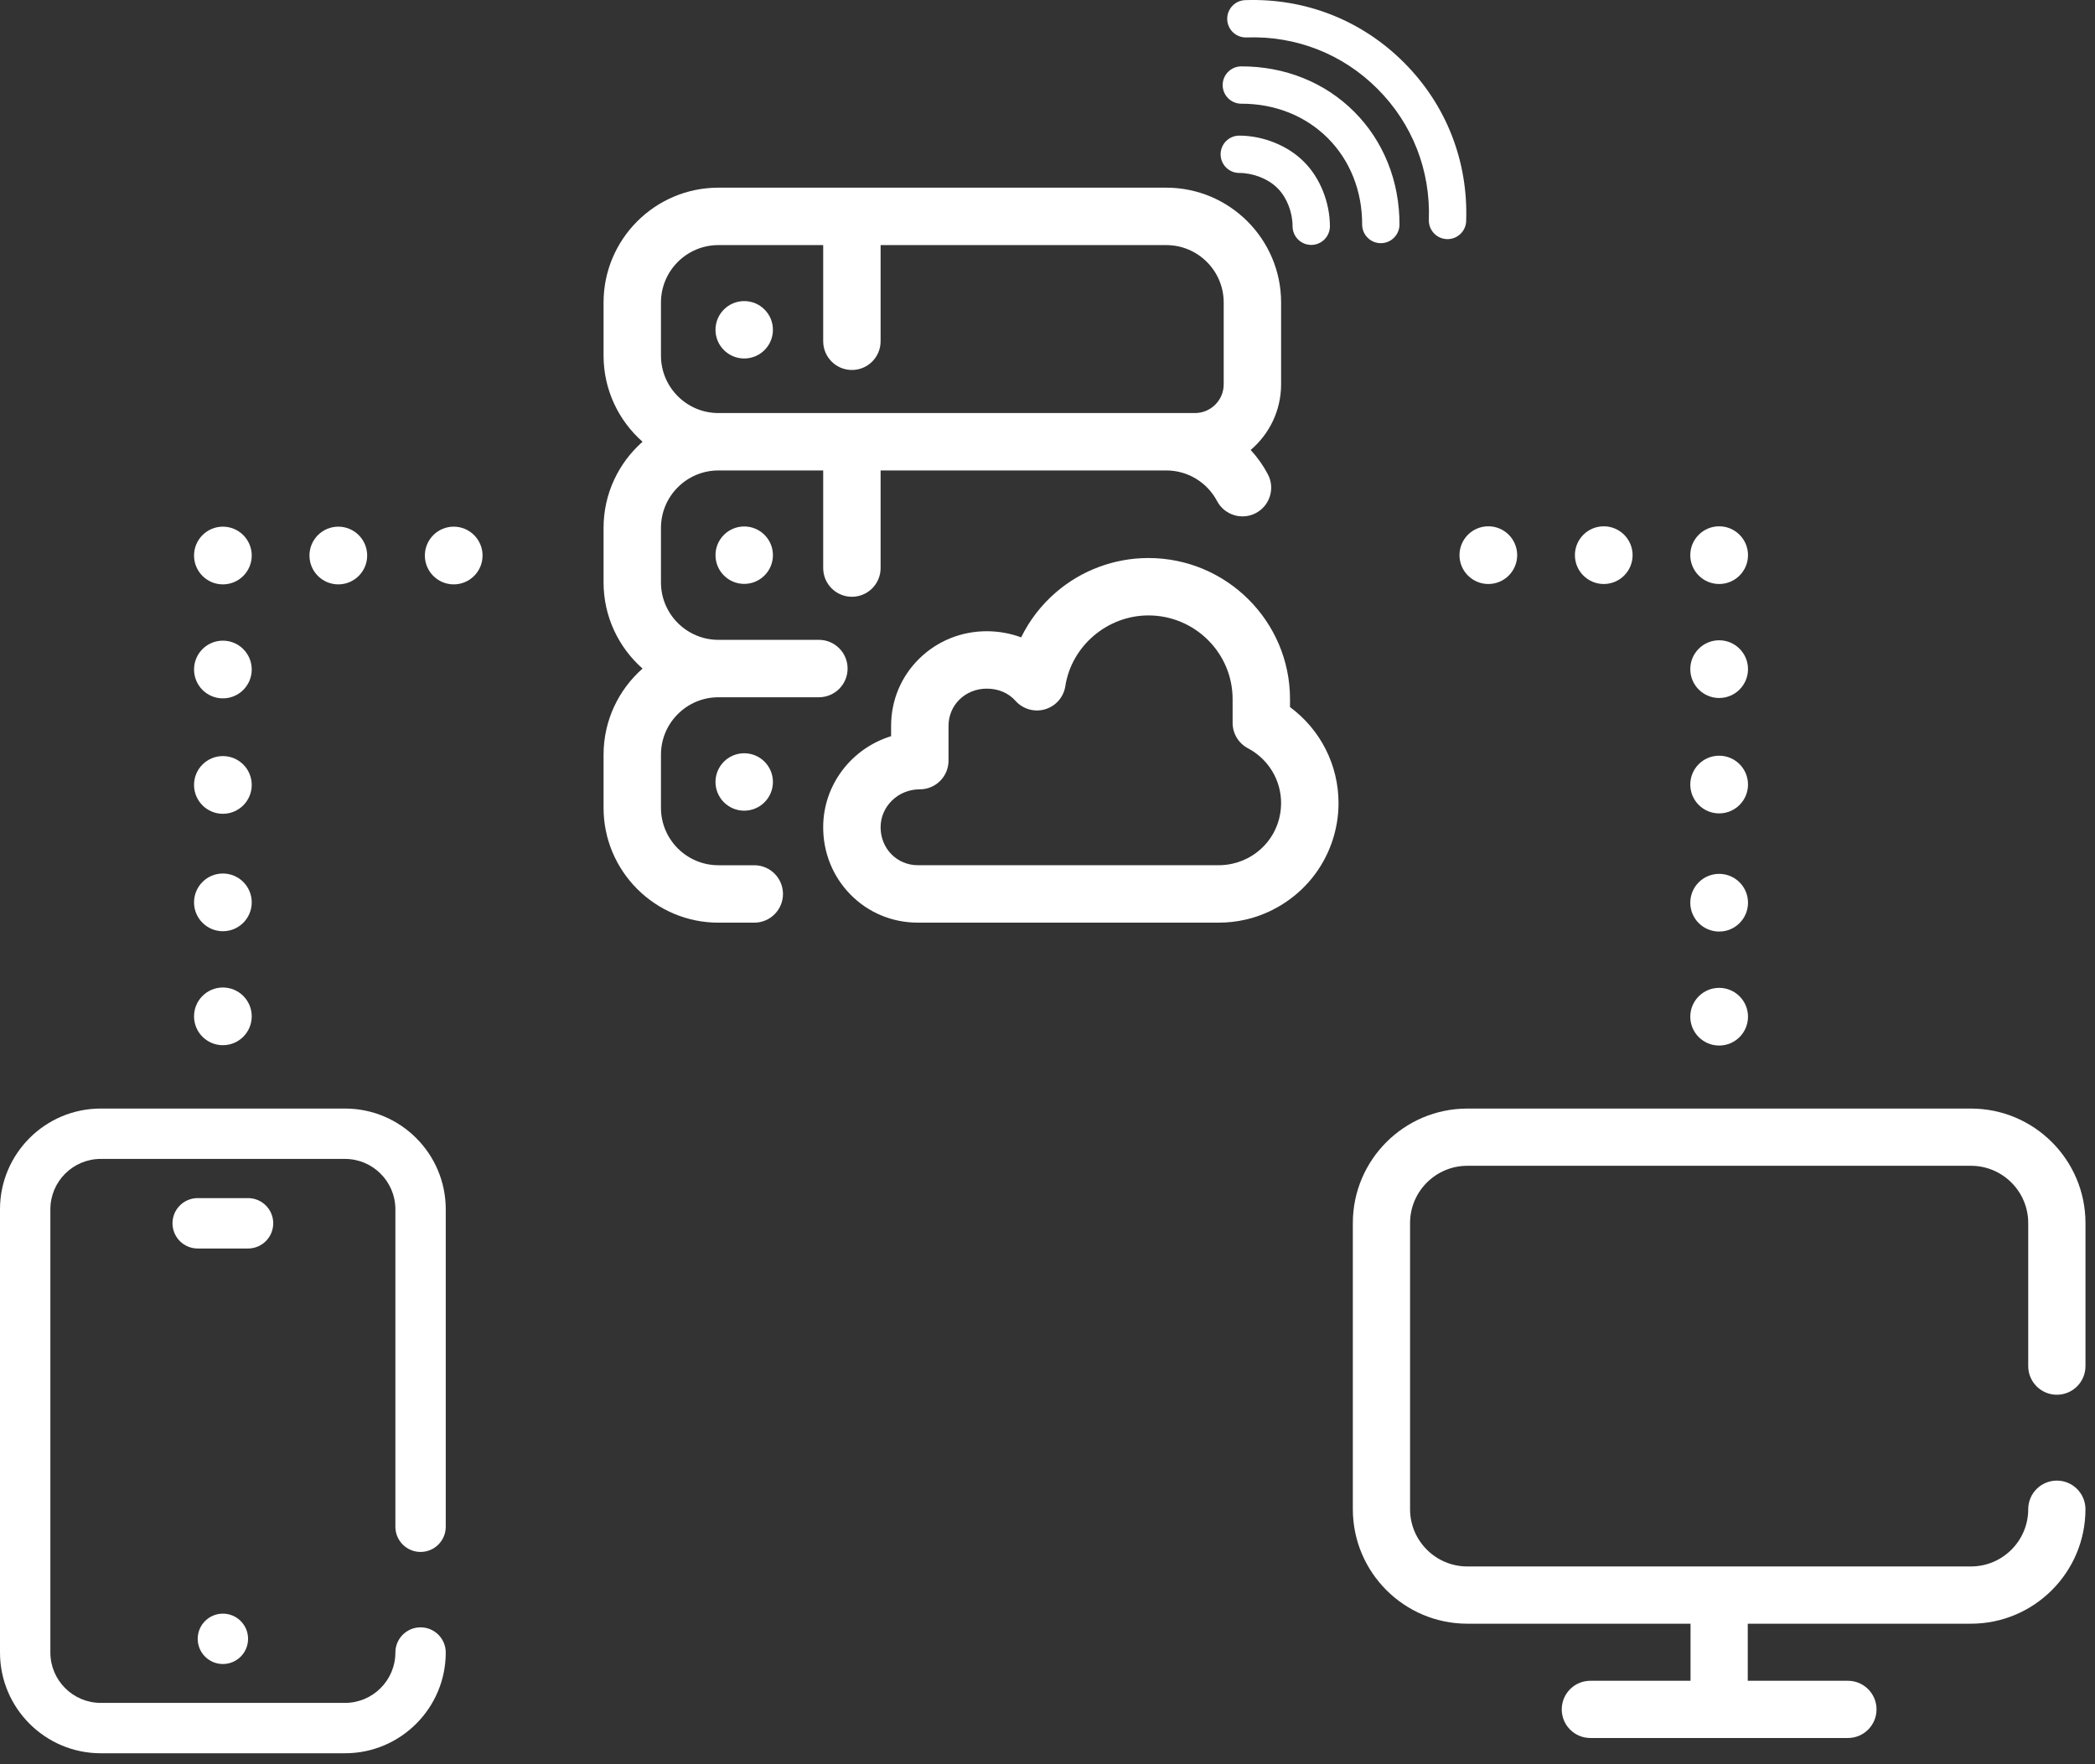 <svg width="95" height="80" viewBox="0 0 95 80" fill="none" xmlns="http://www.w3.org/2000/svg">
<rect x="0" y="0" width="95" height="80" fill="#333333" stroke="none"/>
<path d="M76.648 35.576C76.648 34.853 77.234 34.268 77.957 34.268C78.679 34.268 79.265 34.854 79.265 35.576C79.265 36.298 78.679 36.884 77.957 36.884C77.234 36.885 76.648 36.298 76.648 35.576Z" fill="white"/>
<path d="M77.957 31.651C78.679 31.651 79.265 31.064 79.265 30.342C79.265 29.62 78.679 29.034 77.957 29.034C77.234 29.034 76.648 29.62 76.648 30.342C76.648 31.064 77.234 31.651 77.957 31.651Z" fill="white"/>
<path d="M77.957 26.482C78.679 26.482 79.265 25.897 79.265 25.174C79.265 24.452 78.679 23.866 77.957 23.866C77.234 23.866 76.648 24.452 76.648 25.174C76.648 25.897 77.234 26.482 77.957 26.482Z" fill="white"/>
<path d="M77.957 47.411C78.679 47.411 79.265 46.825 79.265 46.103C79.265 45.38 78.679 44.795 77.957 44.795C77.234 44.795 76.648 45.381 76.648 46.103C76.648 46.825 77.234 47.411 77.957 47.411Z" fill="white"/>
<path d="M77.957 42.242C78.679 42.242 79.265 41.657 79.265 40.934C79.265 40.212 78.679 39.626 77.957 39.626C77.234 39.626 76.648 40.212 76.648 40.934C76.648 41.657 77.234 42.242 77.957 42.242Z" fill="white"/>
<path d="M72.724 26.482C73.447 26.482 74.032 25.897 74.032 25.174C74.032 24.452 73.446 23.866 72.724 23.866C72.001 23.866 71.416 24.452 71.416 25.174C71.416 25.897 72.002 26.482 72.724 26.482Z" fill="white"/>
<path d="M68.798 25.173C68.798 24.451 68.213 23.865 67.49 23.865C66.767 23.865 66.182 24.451 66.182 25.173C66.182 25.896 66.768 26.482 67.49 26.482C68.213 26.482 68.798 25.897 68.798 25.173Z" fill="white"/>
<path d="M15.645 79.503H4.568C2.049 79.503 0 77.454 0 74.935V54.836C0 52.317 2.049 50.268 4.568 50.268H15.645C18.165 50.268 20.213 52.317 20.213 54.836V69.232C20.213 69.862 19.702 70.374 19.071 70.374C18.44 70.374 17.929 69.863 17.929 69.232V54.836C17.929 53.577 16.904 52.552 15.645 52.552H4.568C3.309 52.552 2.284 53.577 2.284 54.836V74.935C2.284 76.194 3.309 77.219 4.568 77.219H15.645C16.905 77.219 17.929 76.194 17.929 74.935C17.929 74.304 18.44 73.793 19.071 73.793C19.702 73.793 20.213 74.304 20.213 74.935C20.213 77.454 18.165 79.503 15.645 79.503Z" fill="white"/>
<path d="M11.249 74.314C11.249 73.683 10.738 73.172 10.107 73.172C9.476 73.172 8.965 73.683 8.965 74.314C8.965 74.945 9.476 75.456 10.107 75.456C10.738 75.456 11.249 74.944 11.249 74.314Z" fill="white"/>
<path d="M12.39 55.471C12.39 54.84 11.879 54.329 11.248 54.329H8.964C8.333 54.329 7.822 54.84 7.822 55.471C7.822 56.102 8.333 56.614 8.964 56.614H11.248C11.879 56.614 12.39 56.102 12.39 55.471Z" fill="white"/>
<path d="M11.415 35.593C11.415 36.316 10.829 36.902 10.107 36.902C9.384 36.902 8.799 36.316 8.799 35.593C8.799 34.871 9.384 34.285 10.107 34.285C10.83 34.285 11.415 34.871 11.415 35.593Z" fill="white"/>
<path d="M10.107 31.668C10.829 31.668 11.415 31.082 11.415 30.36C11.415 29.637 10.829 29.051 10.107 29.051C9.384 29.051 8.799 29.637 8.799 30.36C8.799 31.082 9.384 31.668 10.107 31.668Z" fill="white"/>
<path d="M10.107 26.499C10.829 26.499 11.415 25.913 11.415 25.191C11.415 24.468 10.829 23.882 10.107 23.882C9.384 23.882 8.799 24.468 8.799 25.191C8.799 25.913 9.384 26.499 10.107 26.499Z" fill="white"/>
<path d="M10.107 47.395C10.829 47.395 11.415 46.809 11.415 46.087C11.415 45.364 10.829 44.779 10.107 44.779C9.384 44.779 8.799 45.365 8.799 46.087C8.799 46.81 9.384 47.395 10.107 47.395Z" fill="white"/>
<path d="M10.107 42.227C10.829 42.227 11.415 41.641 11.415 40.919C11.415 40.196 10.829 39.61 10.107 39.61C9.384 39.61 8.799 40.196 8.799 40.919C8.799 41.641 9.384 42.227 10.107 42.227Z" fill="white"/>
<path d="M15.341 26.499C16.064 26.499 16.65 25.913 16.65 25.191C16.65 24.468 16.064 23.882 15.341 23.882C14.619 23.882 14.033 24.468 14.033 25.191C14.033 25.913 14.619 26.499 15.341 26.499Z" fill="white"/>
<path d="M19.266 25.191C19.266 25.913 19.851 26.499 20.574 26.499C21.297 26.499 21.882 25.913 21.882 25.191C21.882 24.468 21.296 23.882 20.574 23.882C19.851 23.882 19.266 24.468 19.266 25.191Z" fill="white"/>
<path d="M91.972 61.948V55.46C91.972 54.028 90.807 52.864 89.377 52.864H66.537C65.106 52.864 63.941 54.029 63.941 55.46V68.437C63.941 69.868 65.106 71.032 66.537 71.032H89.377C90.808 71.032 91.972 69.867 91.972 68.437C91.972 67.72 92.553 67.139 93.269 67.139C93.986 67.139 94.567 67.72 94.567 68.437C94.567 71.299 92.238 73.628 89.376 73.628H79.254V76.216H83.796C84.512 76.216 85.093 76.797 85.093 77.513C85.093 78.23 84.512 78.811 83.796 78.811H72.117C71.4 78.811 70.819 78.23 70.819 77.513C70.819 76.797 71.4 76.216 72.117 76.216H76.659V73.628H66.537C63.674 73.628 61.346 71.299 61.346 68.437V55.46C61.346 52.597 63.674 50.269 66.537 50.269H89.377C92.239 50.269 94.568 52.597 94.568 55.46V61.948C94.568 62.665 93.987 63.246 93.27 63.246C92.554 63.246 91.972 62.665 91.972 61.948Z" fill="white"/>
<path d="M35.049 14.955C35.049 15.674 34.466 16.256 33.747 16.256C33.028 16.256 32.445 15.674 32.445 14.955C32.445 14.236 33.028 13.653 33.747 13.653C34.466 13.653 35.049 14.236 35.049 14.955Z" fill="white"/>
<path d="M58.093 17.428V13.717C58.093 10.846 55.757 8.51 52.886 8.51H32.576C29.705 8.51 27.369 10.846 27.369 13.717V16.126C27.369 17.68 28.055 19.076 29.137 20.032C28.054 20.987 27.369 22.383 27.369 23.938V26.411C27.369 27.965 28.055 29.362 29.137 30.317C28.054 31.272 27.369 32.668 27.369 34.223V36.632C27.369 39.503 29.705 41.839 32.576 41.839H34.203C34.922 41.839 35.505 41.256 35.505 40.537C35.505 39.818 34.922 39.235 34.203 39.235H32.576C31.141 39.235 29.972 38.067 29.972 36.631V34.222C29.972 32.786 31.141 31.618 32.576 31.618H37.133C37.852 31.618 38.435 31.035 38.435 30.316C38.435 29.597 37.852 29.014 37.133 29.014H32.576C31.141 29.014 29.972 27.846 29.972 26.41V23.937C29.972 22.501 31.141 21.333 32.576 21.333H37.329V25.759C37.329 26.478 37.912 27.061 38.631 27.061C39.35 27.061 39.932 26.478 39.932 25.759V21.333H52.886C53.854 21.333 54.737 21.866 55.19 22.723C55.527 23.358 56.315 23.601 56.95 23.265C57.585 22.929 57.829 22.142 57.492 21.506C57.278 21.1 57.014 20.731 56.713 20.404C57.556 19.687 58.093 18.619 58.093 17.428ZM55.49 17.428C55.49 18.146 54.906 18.73 54.188 18.73H32.576C31.141 18.73 29.972 17.562 29.972 16.126V13.717C29.972 12.282 31.141 11.114 32.576 11.114H37.329V15.475C37.329 16.194 37.912 16.777 38.631 16.777C39.35 16.777 39.932 16.194 39.932 15.475V11.114H52.886C54.322 11.114 55.49 12.282 55.49 13.717V17.428Z" fill="white"/>
<path d="M32.445 35.459C32.445 36.178 33.028 36.761 33.747 36.761C34.466 36.761 35.049 36.178 35.049 35.459C35.049 34.74 34.466 34.157 33.747 34.157C33.028 34.157 32.445 34.74 32.445 35.459Z" fill="white"/>
<path d="M32.445 25.174C32.445 25.893 33.028 26.477 33.747 26.477C34.466 26.477 35.049 25.893 35.049 25.174C35.049 24.456 34.466 23.873 33.747 23.873C33.028 23.873 32.445 24.456 32.445 25.174Z" fill="white"/>
<path d="M58.497 32.064V31.702C58.497 28.175 55.617 25.304 52.078 25.304C50.538 25.304 49.048 25.856 47.884 26.859C47.219 27.431 46.684 28.128 46.305 28.902C45.815 28.72 45.287 28.624 44.745 28.624C43.589 28.624 42.503 29.065 41.687 29.864C40.862 30.673 40.408 31.756 40.408 32.914V33.383C38.626 33.93 37.328 35.575 37.328 37.514C37.328 38.668 37.767 39.751 38.565 40.563C39.373 41.386 40.458 41.838 41.622 41.838H55.26C55.674 41.838 56.071 41.794 56.472 41.703C57.653 41.435 58.725 40.767 59.49 39.824C60.269 38.864 60.697 37.655 60.697 36.419C60.697 34.682 59.871 33.077 58.497 32.064ZM55.895 39.163C55.685 39.211 55.478 39.234 55.26 39.234H41.622C40.674 39.234 39.932 38.479 39.932 37.514C39.932 36.565 40.727 35.793 41.703 35.793H41.71C42.429 35.793 43.012 35.21 43.012 34.491V32.914C43.012 31.968 43.773 31.227 44.745 31.227C45.27 31.227 45.732 31.423 46.047 31.779C46.382 32.155 46.904 32.306 47.388 32.164C47.872 32.022 48.231 31.614 48.308 31.115C48.592 29.287 50.214 27.907 52.078 27.907C54.182 27.907 55.894 29.609 55.894 31.701V32.779C55.894 33.261 56.161 33.705 56.587 33.93C57.517 34.421 58.093 35.374 58.093 36.418C58.093 37.741 57.189 38.869 55.895 39.163Z" fill="white"/>
<path d="M56.525 1.698C58.773 1.619 60.882 2.446 62.463 4.028C64.044 5.609 64.872 7.718 64.793 9.967C64.776 10.434 65.142 10.826 65.609 10.843C66.076 10.859 66.469 10.494 66.485 10.026C66.581 7.303 65.578 4.747 63.66 2.831C61.743 0.914 59.188 -0.09 56.465 0.006C55.998 0.023 55.633 0.415 55.649 0.882C55.657 1.105 55.75 1.305 55.896 1.451C56.056 1.611 56.281 1.707 56.525 1.698Z" fill="white"/>
<path d="M56.292 4.703C57.808 4.699 59.199 5.252 60.209 6.262C61.219 7.272 61.772 8.663 61.768 10.179C61.767 10.646 62.144 11.026 62.612 11.027C63.079 11.029 63.459 10.65 63.461 10.183C63.466 8.213 62.736 6.395 61.406 5.065C60.075 3.734 58.258 3.005 56.287 3.01C55.82 3.012 55.442 3.392 55.443 3.859C55.444 4.092 55.539 4.302 55.691 4.455C55.845 4.608 56.057 4.703 56.292 4.703Z" fill="white"/>
<path d="M59.46 11.106C59.927 11.106 60.306 10.726 60.306 10.259C60.305 9.182 59.86 8.067 59.142 7.35L59.114 7.322C59.114 7.322 59.114 7.322 59.113 7.321C58.391 6.599 57.273 6.15 56.197 6.15C55.729 6.15 55.35 6.529 55.35 6.996C55.35 7.464 55.728 7.843 56.196 7.843C56.831 7.844 57.505 8.109 57.916 8.519L57.945 8.548C58.35 8.954 58.613 9.626 58.613 10.26C58.613 10.494 58.708 10.705 58.861 10.858C59.014 11.011 59.225 11.106 59.46 11.106Z" fill="white"/>
</svg>
